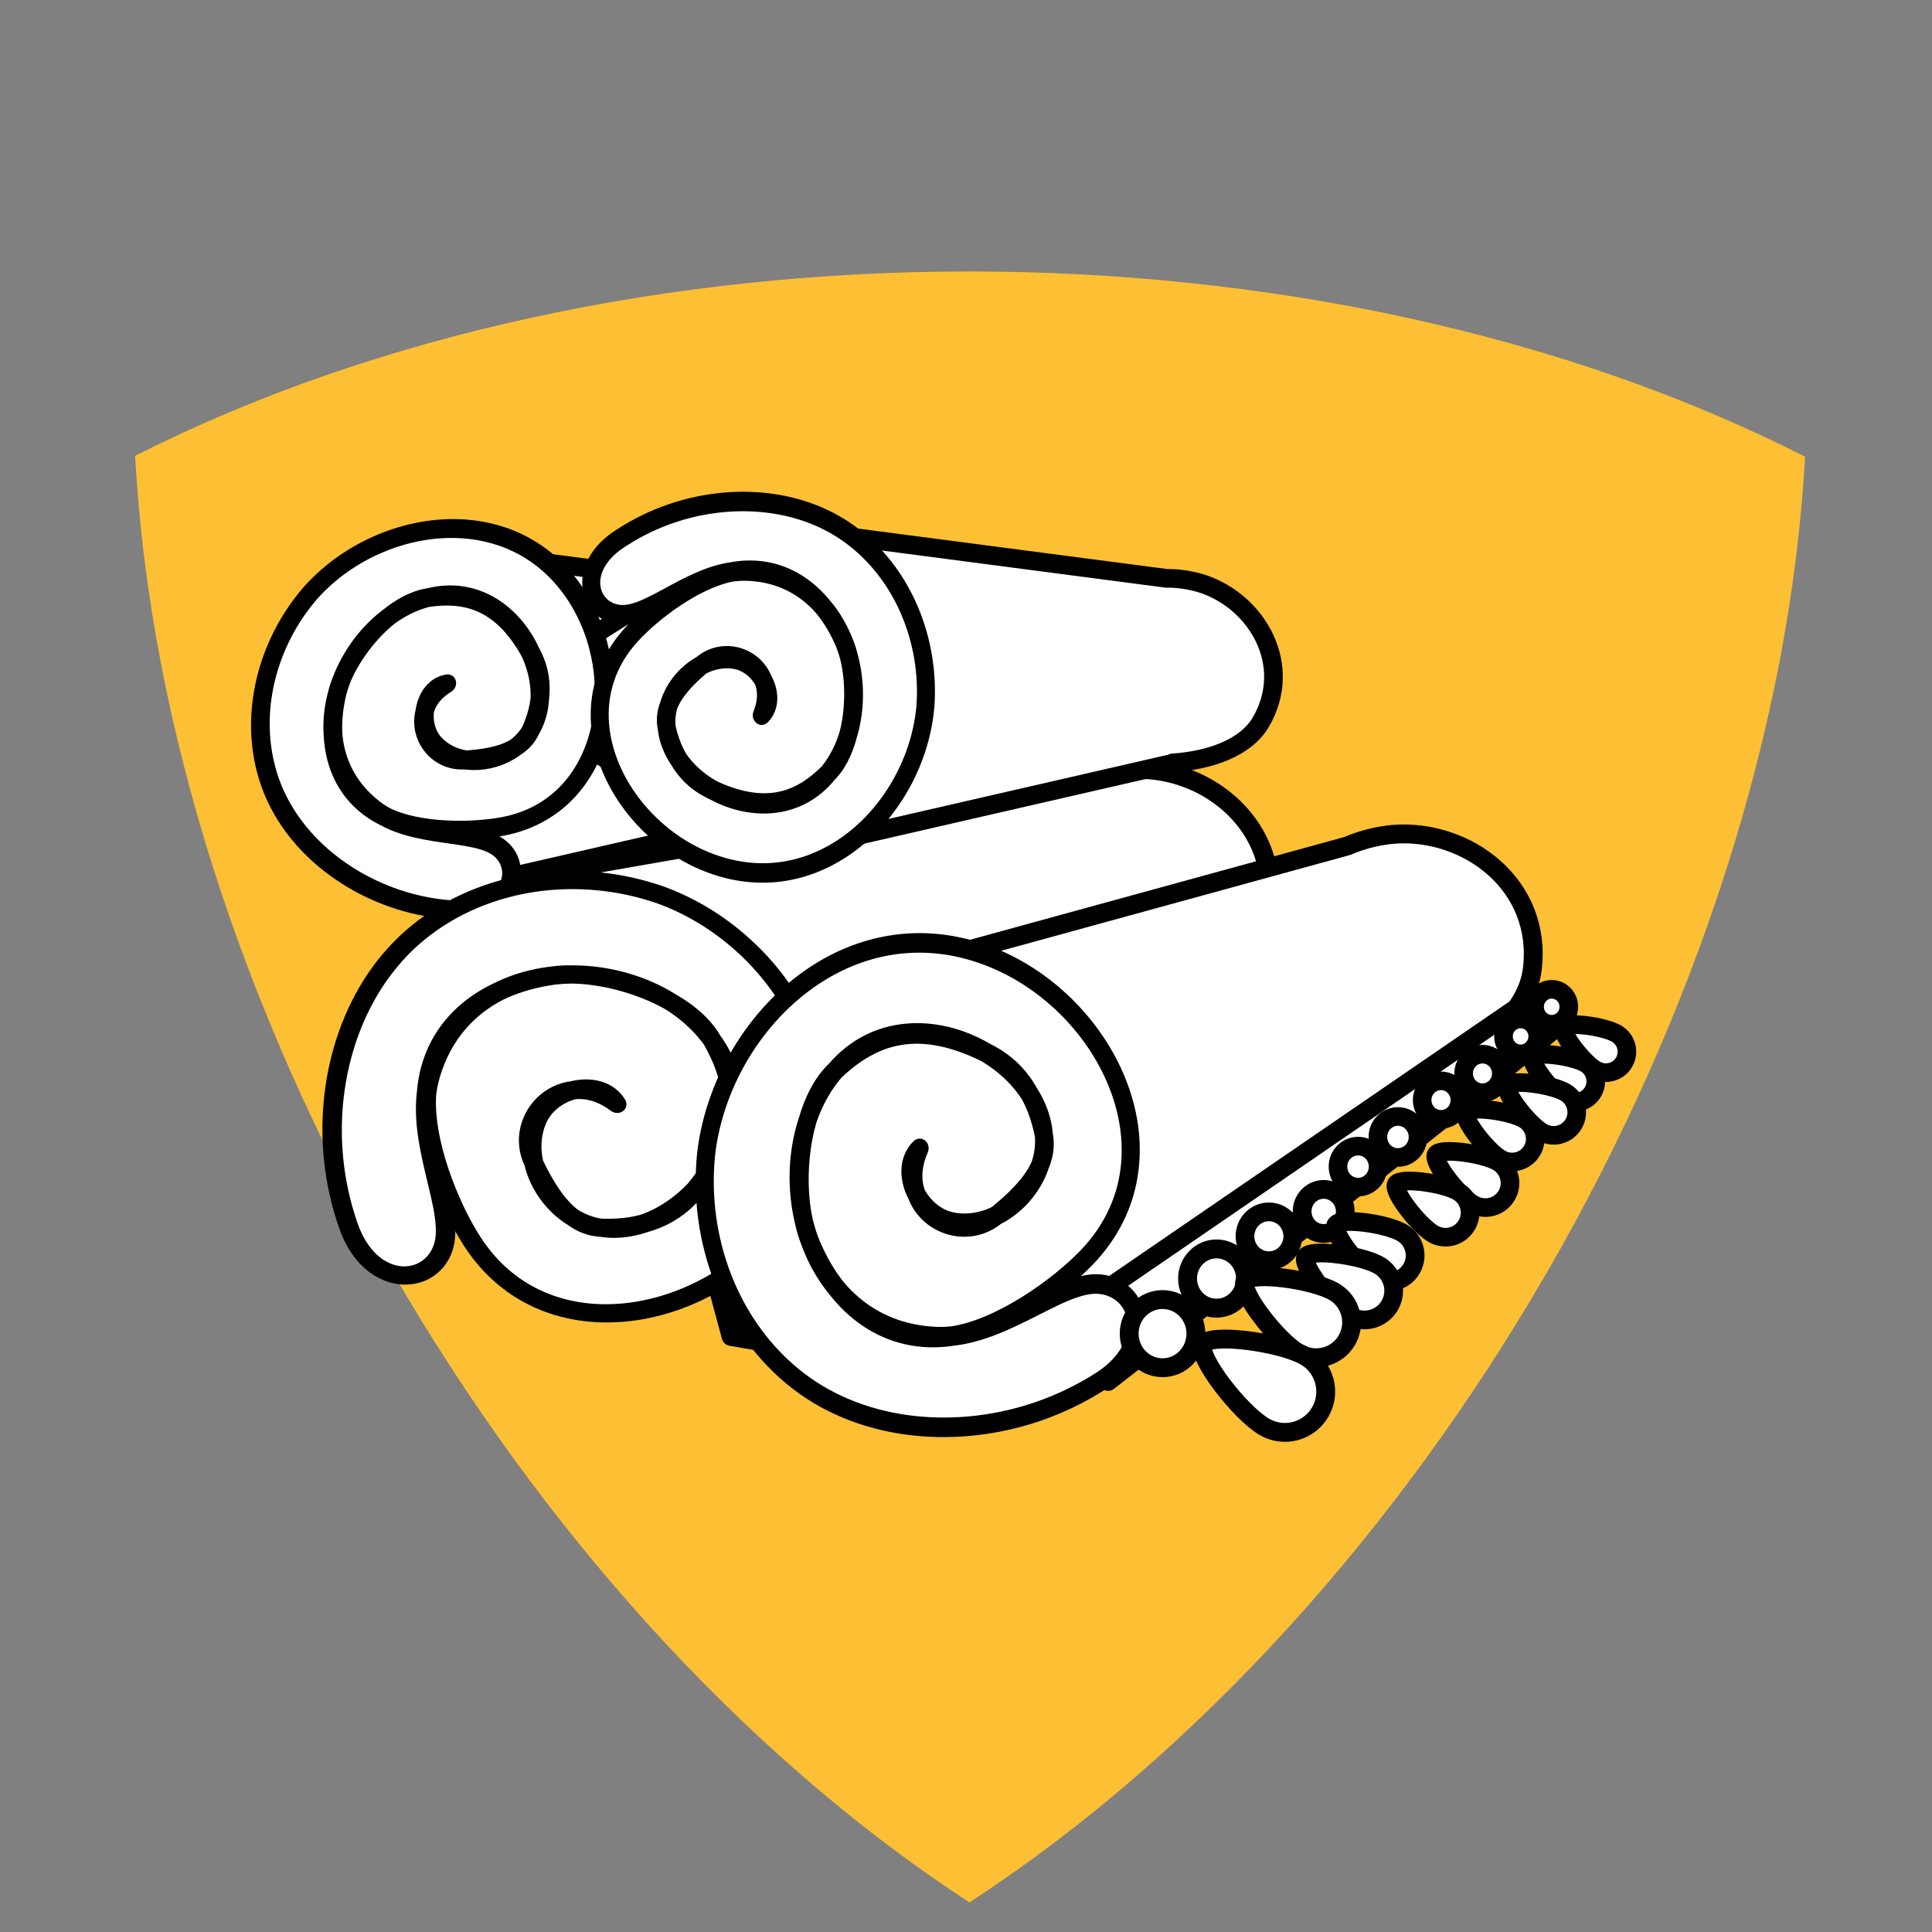 <?xml version="1.0" encoding="UTF-8" standalone="no"?>
<!DOCTYPE svg PUBLIC "-//W3C//DTD SVG 1.1//EN" "http://www.w3.org/Graphics/SVG/1.1/DTD/svg11.dtd">
<svg width="100%" height="100%" viewBox="0 0 43 43" version="1.1" xmlns="http://www.w3.org/2000/svg" xmlns:xlink="http://www.w3.org/1999/xlink" xml:space="preserve" xmlns:serif="http://www.serif.com/" style="fill-rule:evenodd;clip-rule:evenodd;stroke-linejoin:round;stroke-miterlimit:2;">
    <rect x="0" y="0" width="43" height="43" fill="#808080" stroke="none"/>
    <g transform="matrix(1,0,0,1,-268,-400)">
        <g id="luxus-latka-3-a" transform="matrix(1,0,0,1,18.821,400.847)">
            <rect x="250" y="0" width="41.667" height="41.667" style="fill:none;"/>
            <g transform="matrix(-0.363,0.628,0.628,0.363,311.193,-113.891)">
                <path d="M187.744,14.562C201.739,23.684 212.461,42.254 213.363,58.936C198.466,66.495 177.022,66.495 162.125,58.936C163.027,42.254 173.748,23.684 187.744,14.562Z" style="fill:rgb(253,191,51);"/>
            </g>
            <g transform="matrix(1.076,0,0,1.076,-43.636,-432.754)">
                <path d="M295.626,417.317C295.665,417.316 295.704,417.316 295.743,417.316C297.275,417.346 298.721,418.66 298.33,420.382C298.15,421.172 297.322,421.776 296.4,422.134L296.402,422.144L286.631,427.853L281.113,426.359L280.615,423.447L284.14,419.322L294.76,417.467C295.035,417.378 295.324,417.328 295.616,417.318L295.626,417.316L295.626,417.317Z" style="fill:white;stroke:black;stroke-width:0.39px;"/>
            </g>
            <g transform="matrix(1.071,-0.102,0.102,1.071,-79.11,-399.058)">
                <path d="M295.626,417.317C295.665,417.316 295.704,417.316 295.743,417.316C297.275,417.346 298.721,418.66 298.33,420.382C298.15,421.172 297.322,421.776 296.4,422.134L296.402,422.144L286.631,427.853L281.113,426.359L280.615,423.447L284.14,419.322L294.76,417.467C295.035,417.378 295.324,417.328 295.616,417.318L295.626,417.316L295.626,417.317Z" style="fill:white;stroke:black;stroke-width:0.39px;"/>
            </g>
            <g transform="matrix(0.793,0.248,-0.248,0.793,138.493,-391.509)">
                <path d="M295.626,417.317C295.665,417.316 295.704,417.316 295.743,417.316C297.275,417.346 298.721,418.66 298.33,420.382C298.15,421.172 297.322,421.776 296.4,422.134L296.402,422.144L286.631,427.853L281.113,426.359L280.615,423.447L284.14,419.322L294.76,417.467C295.035,417.378 295.324,417.328 295.616,417.318L295.626,417.316L295.626,417.317Z" style="fill:white;stroke:black;stroke-width:0.5px;"/>
            </g>
            <g transform="matrix(0.793,0.248,-0.248,0.793,144.922,-392.127)">
                <path d="M295.626,417.317C295.665,417.316 295.704,417.316 295.743,417.316C297.275,417.346 298.721,418.66 298.33,420.382C298.15,421.172 297.322,421.776 296.4,422.134L296.402,422.144L286.631,427.853L281.113,426.359L280.615,423.447L284.14,419.322L294.76,417.467C295.035,417.378 295.324,417.328 295.616,417.318L295.626,417.316L295.626,417.317Z" style="fill:white;stroke:black;stroke-width:0.5px;"/>
            </g>
            <g transform="matrix(1.076,0,0,1.076,-43.06,-432.754)">
                <path d="M294.185,428.273L303.069,422.182C303.069,422.182 303.463,421.774 303.873,422.029C304.144,422.197 304.015,422.465 303.873,422.585C302.387,423.849 294.52,429.975 294.52,429.975L294.185,428.273Z" style="fill:white;stroke:black;stroke-width:0.39px;stroke-linecap:round;stroke-miterlimit:1.5;"/>
            </g>
            <g transform="matrix(0.403,-0.471,0.434,0.372,-39.375,-7.951)">
                <path d="M285.337,415.841C287.384,415.885 289.445,416.994 290.647,418.735C291.582,420.089 291.997,421.826 291.484,423.742C290.499,427.415 286.472,430.009 283.498,427.471C282.564,426.673 281.297,425.078 280.976,423.7C280.546,421.849 281.42,420.162 283.247,419.157C284.438,418.503 286.876,418.406 287.962,419.446C288.91,420.353 289.645,421.587 288.857,423.846C288.625,424.513 288.147,425.378 286.73,425.835C285.839,426.122 284.972,425.274 284.407,424.66C283.425,423.596 284.297,421.561 286.041,422.175C285.392,421.578 284.195,422.334 284.104,423.361C284.004,424.488 284.851,425.528 285.859,425.8C288.499,426.51 290.698,421.538 287.962,419.446C285.413,417.498 280.7,419.165 280.918,423.222C281.022,425.166 282.793,426.729 282.795,427.934C282.796,429.181 281.257,429.793 280.126,428.233C279.743,427.705 279.418,427.129 279.157,426.52C278.17,424.219 278.1,421.386 279.333,419.247C280.587,417.074 282.945,415.822 285.337,415.841Z" style="fill:white;stroke:black;stroke-width:0.7px;"/>
            </g>
            <g transform="matrix(-0.043,0.618,-0.57,-0.04,519.073,-144.816)">
                <path d="M285.337,415.841C287.384,415.885 289.445,416.994 290.647,418.735C291.582,420.089 291.997,421.826 291.484,423.742C290.499,427.415 286.472,430.009 283.498,427.471C282.564,426.673 281.297,425.078 280.976,423.7C280.546,421.849 281.42,420.162 283.247,419.157C284.438,418.503 286.876,418.406 287.962,419.446C288.91,420.353 289.645,421.587 288.857,423.846C288.625,424.513 288.147,425.378 286.73,425.835C285.839,426.122 284.972,425.274 284.407,424.66C283.425,423.596 284.297,421.561 286.041,422.175C285.392,421.578 284.195,422.334 284.104,423.361C284.004,424.488 284.851,425.528 285.859,425.8C288.499,426.51 290.698,421.538 287.962,419.446C285.413,417.498 280.7,419.165 280.918,423.222C281.022,425.166 282.793,426.729 282.795,427.934C282.796,429.181 281.257,429.793 280.126,428.233C279.743,427.705 279.418,427.129 279.157,426.52C278.17,424.219 278.1,421.386 279.333,419.247C280.587,417.074 282.945,415.822 285.337,415.841Z" style="fill:white;stroke:black;stroke-width:0.7px;"/>
            </g>
            <g transform="matrix(0.763,0.262,-0.241,0.704,146.401,-348.433)">
                <path d="M285.337,415.841C287.384,415.885 289.445,416.994 290.647,418.735C291.582,420.089 291.997,421.826 291.484,423.742C290.499,427.415 286.472,430.009 283.498,427.471C282.564,426.673 281.297,425.078 280.976,423.7C280.546,421.849 281.42,420.162 283.247,419.157C284.438,418.503 286.876,418.406 287.962,419.446C288.91,420.353 289.645,421.587 288.857,423.846C288.625,424.513 288.147,425.378 286.73,425.835C285.839,426.122 284.972,425.274 284.407,424.66C283.425,423.596 284.297,421.561 286.041,422.175C285.392,421.578 284.195,422.334 284.104,423.361C284.004,424.488 284.851,425.528 285.859,425.8C288.499,426.51 290.698,421.538 287.962,419.446C285.413,417.498 280.7,419.165 280.918,423.222C281.022,425.166 282.793,426.729 282.795,427.934C282.796,429.181 281.257,429.793 280.126,428.233C279.743,427.705 279.418,427.129 279.157,426.52C278.17,424.219 278.1,421.386 279.333,419.247C280.587,417.074 282.945,415.822 285.337,415.841Z" style="fill:white;stroke:black;stroke-width:0.54px;"/>
            </g>
            <g transform="matrix(0.079,-0.803,0.741,0.072,-65.783,224.007)">
                <path d="M285.337,415.841C287.384,415.885 289.445,416.994 290.647,418.735C291.582,420.089 291.997,421.826 291.484,423.742C290.499,427.415 286.472,430.009 283.498,427.471C282.564,426.673 281.297,425.078 280.976,423.7C280.546,421.849 281.42,420.162 283.247,419.157C284.438,418.503 286.876,418.406 287.962,419.446C288.91,420.353 289.645,421.587 288.857,423.846C288.625,424.513 288.147,425.378 286.73,425.835C285.839,426.122 284.972,425.274 284.407,424.66C283.425,423.596 284.297,421.561 286.041,422.175C285.392,421.578 284.195,422.334 284.104,423.361C284.004,424.488 284.851,425.528 285.859,425.8C288.499,426.51 290.698,421.538 287.962,419.446C285.413,417.498 280.7,419.165 280.918,423.222C281.022,425.166 282.793,426.729 282.795,427.934C282.796,429.181 281.257,429.793 280.126,428.233C279.743,427.705 279.418,427.129 279.157,426.52C278.17,424.219 278.1,421.386 279.333,419.247C280.587,417.074 282.945,415.822 285.337,415.841Z" style="fill:white;stroke:black;stroke-width:0.54px;"/>
            </g>
            <g transform="matrix(0.552,0,0,0.552,114.721,-214.465)">
                <ellipse cx="306.148" cy="427.583" rx="0.69" ry="0.705" style="fill:white;stroke:black;stroke-width:0.75px;stroke-linecap:round;stroke-miterlimit:1.5;"/>
            </g>
            <g transform="matrix(0.552,0,0,0.552,114.029,-213.806)">
                <ellipse cx="306.148" cy="427.583" rx="0.69" ry="0.705" style="fill:white;stroke:black;stroke-width:0.75px;stroke-linecap:round;stroke-miterlimit:1.5;"/>
            </g>
            <g transform="matrix(0.608,0,0,0.608,96.036,-236.926)">
                <ellipse cx="306.148" cy="427.583" rx="0.69" ry="0.705" style="fill:white;stroke:black;stroke-width:0.68px;stroke-linecap:round;stroke-miterlimit:1.5;"/>
            </g>
            <g transform="matrix(0.608,0,0,0.608,95.113,-236.333)">
                <ellipse cx="306.148" cy="427.583" rx="0.69" ry="0.705" style="fill:white;stroke:black;stroke-width:0.68px;stroke-linecap:round;stroke-miterlimit:1.5;"/>
            </g>
            <g transform="matrix(0.647,0,0,0.647,82.215,-252.188)">
                <ellipse cx="306.148" cy="427.583" rx="0.69" ry="0.705" style="fill:white;stroke:black;stroke-width:0.64px;stroke-linecap:round;stroke-miterlimit:1.5;"/>
            </g>
            <g transform="matrix(0.647,0,0,0.647,81.327,-251.528)">
                <ellipse cx="306.148" cy="427.583" rx="0.69" ry="0.705" style="fill:white;stroke:black;stroke-width:0.64px;stroke-linecap:round;stroke-miterlimit:1.5;"/>
            </g>
            <g transform="matrix(0.696,0,0,0.696,65.561,-271.482)">
                <ellipse cx="306.148" cy="427.583" rx="0.69" ry="0.705" style="fill:white;stroke:black;stroke-width:0.6px;stroke-linecap:round;stroke-miterlimit:1.5;"/>
            </g>
            <g transform="matrix(0.771,0,0,0.771,41.38,-302.998)">
                <ellipse cx="306.148" cy="427.583" rx="0.69" ry="0.705" style="fill:white;stroke:black;stroke-width:0.54px;stroke-linecap:round;stroke-miterlimit:1.5;"/>
            </g>
            <g transform="matrix(0.935,0,0,0.935,-9.993,-372.181)">
                <ellipse cx="306.148" cy="427.583" rx="0.69" ry="0.705" style="fill:white;stroke:black;stroke-width:0.45px;stroke-linecap:round;stroke-miterlimit:1.5;"/>
            </g>
            <g transform="matrix(0.276,-0.478,0.478,0.276,-6.195,51.823)">
                <path d="M309.644,428.288C309.363,428.288 308.8,429.657 308.8,430.243C308.8,430.709 309.178,431.087 309.644,431.087C310.11,431.087 310.488,430.709 310.488,430.243C310.488,429.657 309.925,428.288 309.644,428.288Z" style="fill:white;stroke:black;stroke-width:0.75px;stroke-linecap:round;stroke-miterlimit:1.5;"/>
            </g>
            <g transform="matrix(0.276,-0.478,0.478,0.276,-6.888,52.483)">
                <path d="M309.644,428.288C309.363,428.288 308.8,429.657 308.8,430.243C308.8,430.709 309.178,431.087 309.644,431.087C310.11,431.087 310.488,430.709 310.488,430.243C310.488,429.657 309.925,428.288 309.644,428.288Z" style="fill:white;stroke:black;stroke-width:0.75px;stroke-linecap:round;stroke-miterlimit:1.5;"/>
            </g>
            <g transform="matrix(0.304,-0.527,0.527,0.304,-37.111,56.297)">
                <path d="M309.644,428.288C309.363,428.288 308.8,429.657 308.8,430.243C308.8,430.709 309.178,431.087 309.644,431.087C310.11,431.087 310.488,430.709 310.488,430.243C310.488,429.657 309.925,428.288 309.644,428.288Z" style="fill:white;stroke:black;stroke-width:0.68px;stroke-linecap:round;stroke-miterlimit:1.5;"/>
            </g>
            <g transform="matrix(0.304,-0.527,0.527,0.304,-38.035,56.89)">
                <path d="M309.644,428.288C309.363,428.288 308.8,429.657 308.8,430.243C308.8,430.709 309.178,431.087 309.644,431.087C310.11,431.087 310.488,430.709 310.488,430.243C310.488,429.657 309.925,428.288 309.644,428.288Z" style="fill:white;stroke:black;stroke-width:0.68px;stroke-linecap:round;stroke-miterlimit:1.5;"/>
            </g>
            <g transform="matrix(0.324,-0.561,0.561,0.324,-59.451,59.795)">
                <path d="M309.644,428.288C309.363,428.288 308.8,429.657 308.8,430.243C308.8,430.709 309.178,431.087 309.644,431.087C310.11,431.087 310.488,430.709 310.488,430.243C310.488,429.657 309.925,428.288 309.644,428.288Z" style="fill:white;stroke:black;stroke-width:0.64px;stroke-linecap:round;stroke-miterlimit:1.5;"/>
            </g>
            <g transform="matrix(0.324,-0.561,0.561,0.324,-60.339,60.454)">
                <path d="M309.644,428.288C309.363,428.288 308.8,429.657 308.8,430.243C308.8,430.709 309.178,431.087 309.644,431.087C310.11,431.087 310.488,430.709 310.488,430.243C310.488,429.657 309.925,428.288 309.644,428.288Z" style="fill:white;stroke:black;stroke-width:0.64px;stroke-linecap:round;stroke-miterlimit:1.5;"/>
            </g>
            <g transform="matrix(0.348,-0.602,0.602,0.348,-86.674,63.777)">
                <path d="M309.644,428.288C309.363,428.288 308.8,429.657 308.8,430.243C308.8,430.709 309.178,431.087 309.644,431.087C310.11,431.087 310.488,430.709 310.488,430.243C310.488,429.657 309.925,428.288 309.644,428.288Z" style="fill:white;stroke:black;stroke-width:0.6px;stroke-linecap:round;stroke-miterlimit:1.5;"/>
            </g>
            <g transform="matrix(0.386,-0.668,0.668,0.386,-127.378,68.648)">
                <path d="M309.644,428.288C309.363,428.288 308.8,429.657 308.8,430.243C308.8,430.709 309.178,431.087 309.644,431.087C310.11,431.087 310.488,430.709 310.488,430.243C310.488,429.657 309.925,428.288 309.644,428.288Z" style="fill:white;stroke:black;stroke-width:0.54px;stroke-linecap:round;stroke-miterlimit:1.5;"/>
            </g>
            <g transform="matrix(0.467,-0.81,0.81,0.467,-214.627,78.472)">
                <path d="M309.644,428.288C309.363,428.288 308.8,429.657 308.8,430.243C308.8,430.709 309.178,431.087 309.644,431.087C310.11,431.087 310.488,430.709 310.488,430.243C310.488,429.657 309.925,428.288 309.644,428.288Z" style="fill:white;stroke:black;stroke-width:0.45px;stroke-linecap:round;stroke-miterlimit:1.5;"/>
            </g>
            <g transform="matrix(1.076,0,0,1.076,-54.362,-431.244)">
                <ellipse cx="306.148" cy="427.583" rx="0.69" ry="0.705" style="fill:white;stroke:black;stroke-width:0.39px;stroke-linecap:round;stroke-miterlimit:1.5;"/>
            </g>
            <g transform="matrix(0.538,-0.932,0.932,0.538,-289.798,87.243)">
                <path d="M309.644,428.288C309.363,428.288 308.8,429.657 308.8,430.243C308.8,430.709 309.178,431.087 309.644,431.087C310.11,431.087 310.488,430.709 310.488,430.243C310.488,429.657 309.925,428.288 309.644,428.288Z" style="fill:white;stroke:black;stroke-width:0.39px;stroke-linecap:round;stroke-miterlimit:1.5;"/>
            </g>
        </g>
    </g>
</svg>
